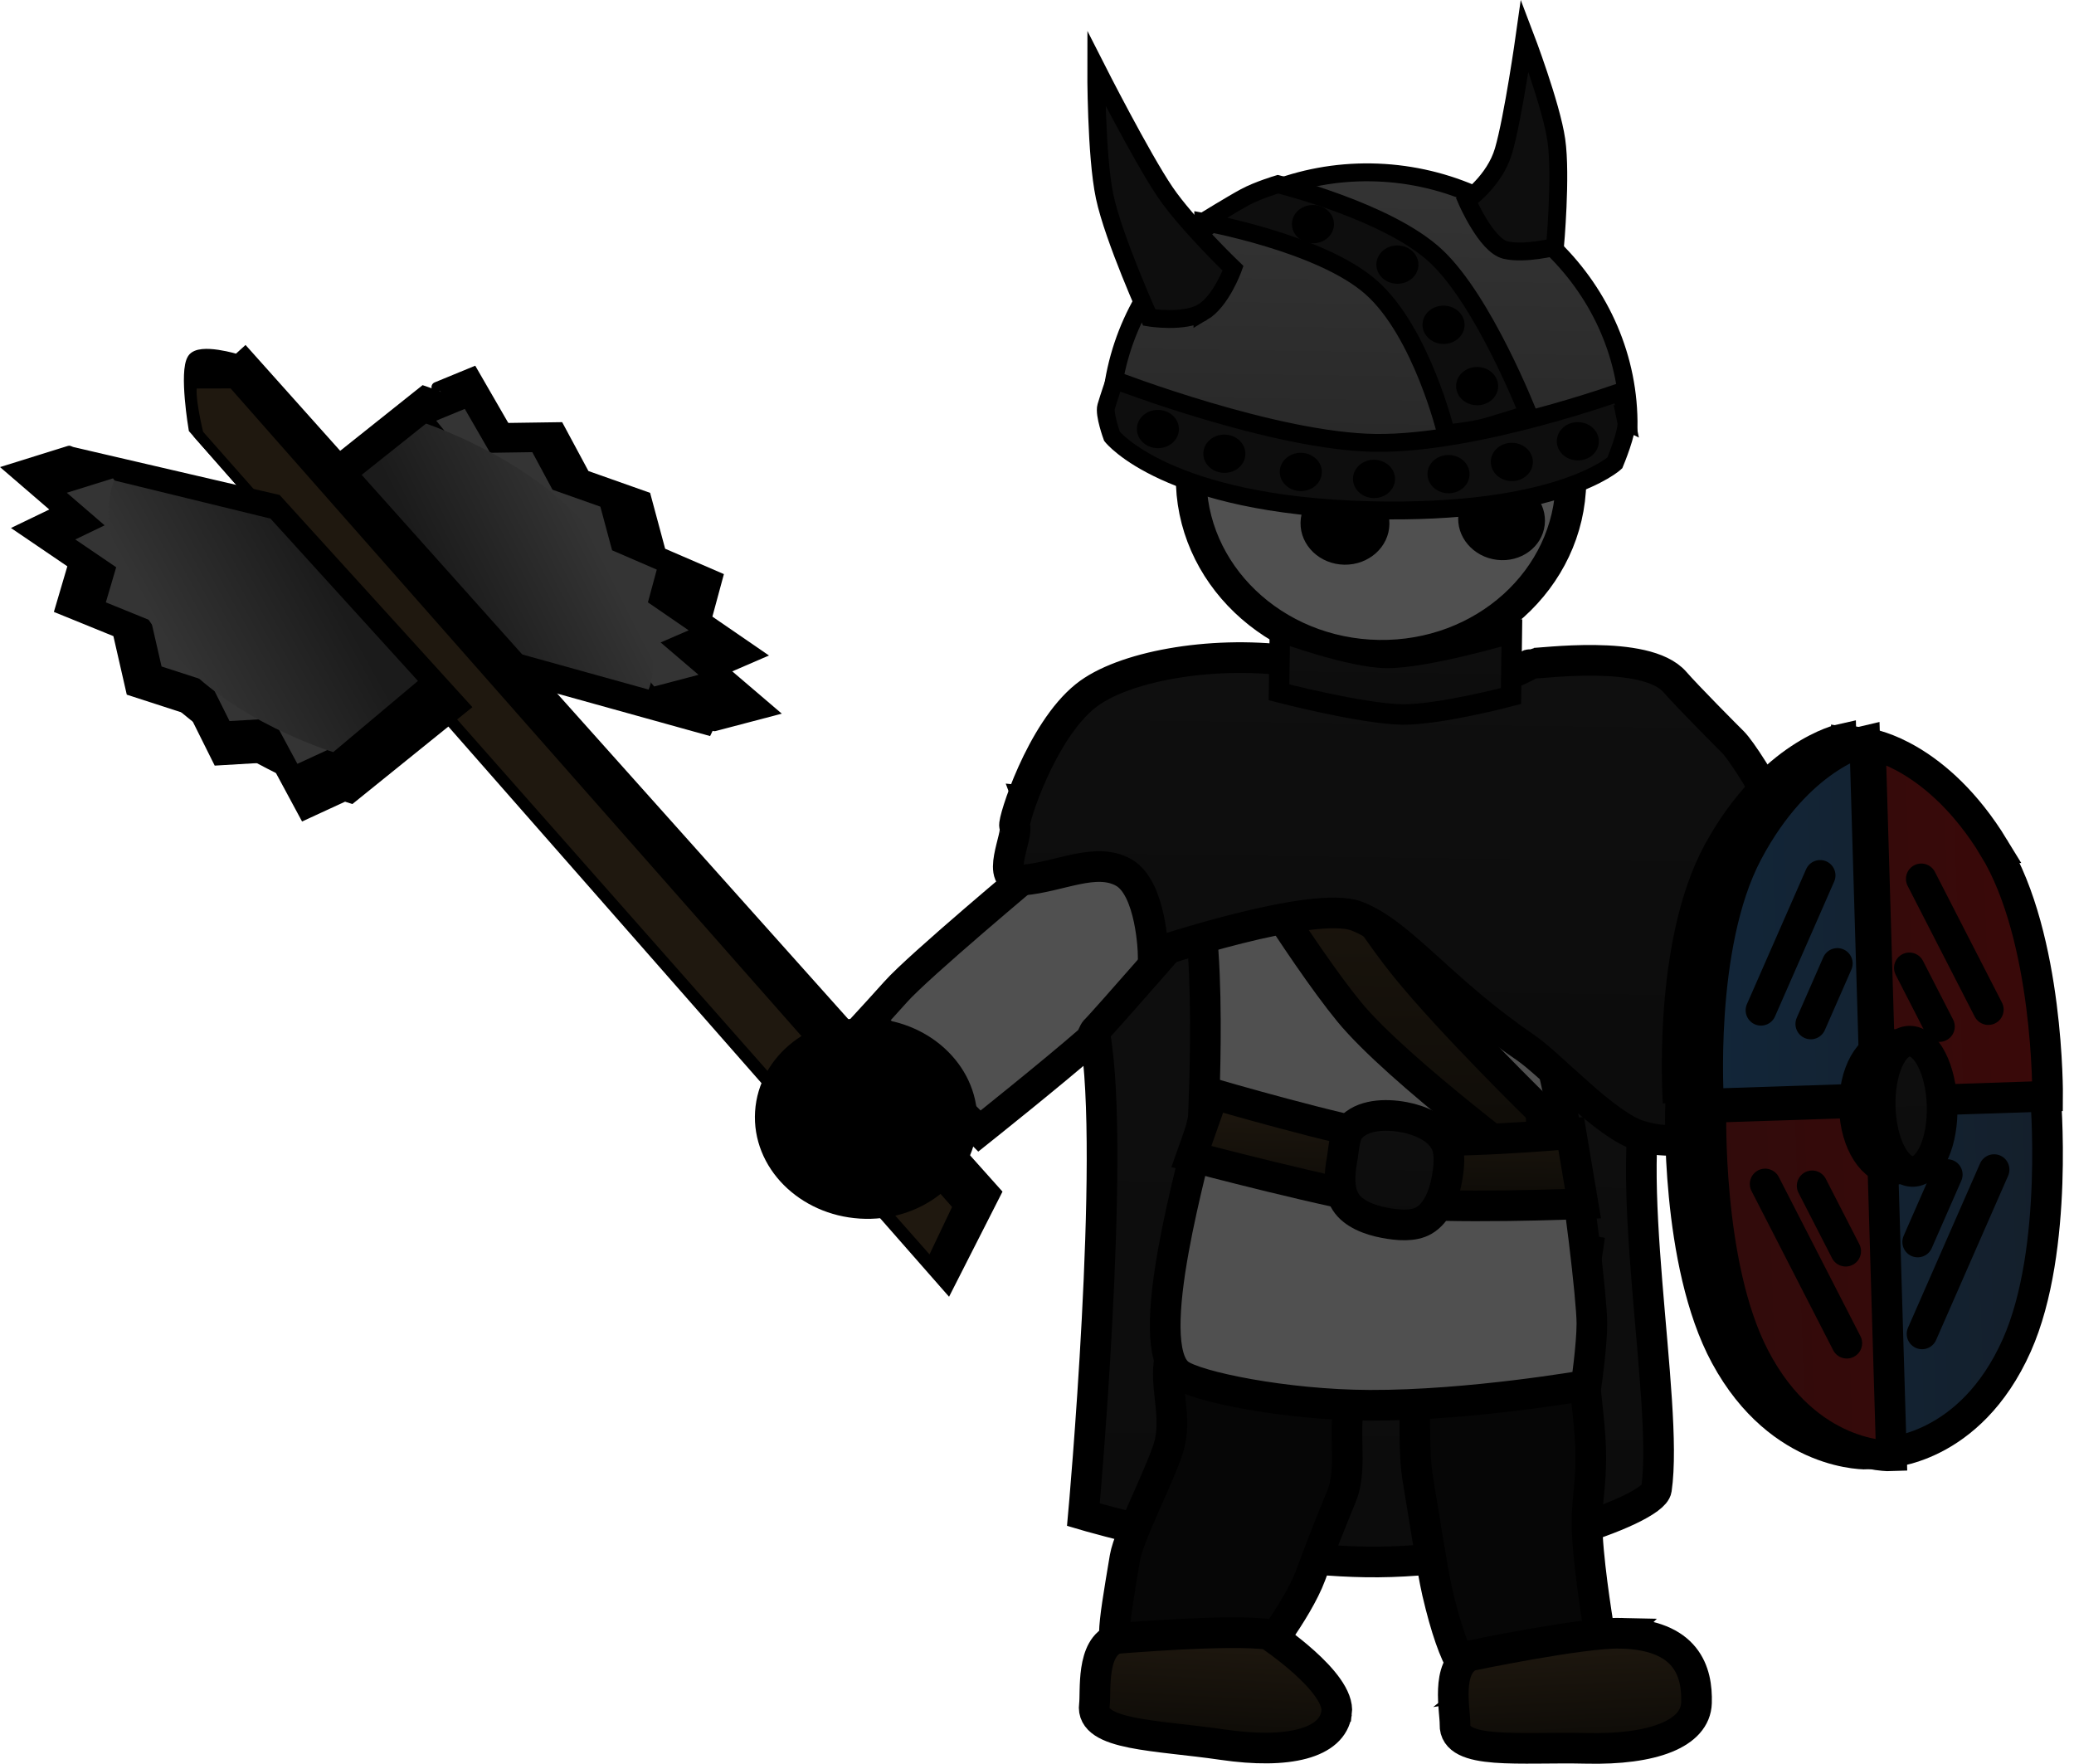 <svg version="1.1" xmlns="http://www.w3.org/2000/svg" xmlns:xlink="http://www.w3.org/1999/xlink" width="101.479" height="86.286" viewBox="0,0,101.479,86.286"><defs><linearGradient x1="252.825" y1="148.917" x2="262.701" y2="169.532" gradientUnits="userSpaceOnUse" id="color-1"><stop offset="0" stop-color="#343434"/><stop offset="1" stop-color="#0c0c0c"/></linearGradient><linearGradient x1="239.346" y1="148.847" x2="238.838" y2="185.786" gradientUnits="userSpaceOnUse" id="color-2"><stop offset="0" stop-color="#0f0f0f"/><stop offset="1" stop-color="#0c0c0c"/></linearGradient><linearGradient x1="238.876" y1="148.28" x2="238.62" y2="166.937" gradientUnits="userSpaceOnUse" id="color-3"><stop offset="0" stop-color="#1f180f"/><stop offset="1" stop-color="#0d0b07"/></linearGradient><linearGradient x1="239.042" y1="163.017" x2="238.97" y2="168.293" gradientUnits="userSpaceOnUse" id="color-4"><stop offset="0" stop-color="#1f180f"/><stop offset="1" stop-color="#0d0b07"/></linearGradient><linearGradient x1="239.38" y1="163.936" x2="239.307" y2="169.279" gradientUnits="userSpaceOnUse" id="color-5"><stop offset="0" stop-color="#0f0f0f"/><stop offset="1" stop-color="#0c0c0c"/></linearGradient><linearGradient x1="248.023" y1="189.378" x2="248.298" y2="194.971" gradientUnits="userSpaceOnUse" id="color-6"><stop offset="0" stop-color="#1f180f"/><stop offset="1" stop-color="#0d0b07"/></linearGradient><linearGradient x1="230.798" y1="189.147" x2="230.484" y2="194.738" gradientUnits="userSpaceOnUse" id="color-7"><stop offset="0" stop-color="#1f180f"/><stop offset="1" stop-color="#0d0b07"/></linearGradient><linearGradient x1="239.759" y1="141.516" x2="239.49" y2="161.121" gradientUnits="userSpaceOnUse" id="color-8"><stop offset="0" stop-color="#0f0f0f"/><stop offset="1" stop-color="#0c0c0c"/></linearGradient><linearGradient x1="254.703" y1="163.288" x2="271.224" y2="162.743" gradientUnits="userSpaceOnUse" id="color-9"><stop offset="0" stop-color="#122639"/><stop offset="1" stop-color="#141f2b"/></linearGradient><linearGradient x1="254.787" y1="163.452" x2="271.308" y2="162.907" gradientUnits="userSpaceOnUse" id="color-10"><stop offset="0" stop-color="#310b0b"/><stop offset="1" stop-color="#3a0909"/></linearGradient><linearGradient x1="263.595" y1="160.452" x2="263.777" y2="166.574" gradientUnits="userSpaceOnUse" id="color-11"><stop offset="0" stop-color="#000000"/><stop offset="1" stop-color="#0c0c0c"/></linearGradient><linearGradient x1="264.528" y1="160.296" x2="264.718" y2="166.668" gradientUnits="userSpaceOnUse" id="color-12"><stop offset="0" stop-color="#0f0f0f"/><stop offset="1" stop-color="#0c0c0c"/></linearGradient><linearGradient x1="238.195" y1="117.792" x2="237.832" y2="142.39" gradientUnits="userSpaceOnUse" id="color-13"><stop offset="0" stop-color="#343434"/><stop offset="1" stop-color="#1f1f1f"/></linearGradient><linearGradient x1="193.038" y1="138.793" x2="199.981" y2="135.287" gradientUnits="userSpaceOnUse" id="color-14"><stop offset="0" stop-color="#1b1b1b"/><stop offset="1" stop-color="#343434"/></linearGradient><linearGradient x1="186.633" y1="136.975" x2="179.357" y2="141.007" gradientUnits="userSpaceOnUse" id="color-15"><stop offset="0" stop-color="#1b1b1b"/><stop offset="1" stop-color="#343434"/></linearGradient><linearGradient x1="239.411" y1="140.233" x2="239.355" y2="144.308" gradientUnits="userSpaceOnUse" id="color-16"><stop offset="0" stop-color="#0f0f0f"/><stop offset="1" stop-color="#0c0c0c"/></linearGradient></defs><g transform="translate(-171.112,-109.36)"><g data-paper-data="{&quot;isPaintingLayer&quot;:true}" fill-rule="nonzero" stroke-linejoin="miter" stroke-miterlimit="10" stroke-dasharray="" stroke-dashoffset="0" style="mix-blend-mode: normal"><path d="M259.399,171.308c0,0 -3.089,-5.978 -4.875,-8.755c-1.576,-2.449 -5.289,-7.045 -5.289,-7.045l0.37,-9.521c0,0 7.088,6.462 9.914,10.214c2.625,3.485 6.484,11.556 6.484,11.556c0,0 -1.33,2.25 -2.435,2.845c-1.096,0.589 -4.169,0.706 -4.169,0.706z" data-paper-data="{&quot;index&quot;:null}" fill="url(#color-1)" stroke="#000000" stroke-width="1.5" stroke-linecap="butt"/><path d="M224.692,160c-0.915,-5.248 -3.243,-11.438 -3.243,-11.438l35.751,3.59c0,0 -3.389,4.693 -5.199,9.68c-1.643,4.523 0.786,16.102 0.159,20.385c-0.154,1.055 -7.586,3.66 -14.221,3.555c-6.363,-0.101 -13.817,-2.311 -13.817,-2.311c0,0 1.593,-17.593 0.57,-23.461z" fill="url(#color-2)" stroke="#000000" stroke-width="1.5" stroke-linecap="butt"/><path d="M247.976,132.927c-0.066,4.77 -4.278,8.571 -9.409,8.489c-5.131,-0.082 -9.237,-4.015 -9.172,-8.785c0.066,-4.77 4.278,-8.571 9.409,-8.489c5.131,0.082 9.237,4.015 9.172,8.785z" fill="#505050" stroke="#000000" stroke-width="1.5" stroke-linecap="butt"/><path d="M213.657,159.293c0,0 0.8,-0.87 1.28,-1.411c1.113,-1.255 6.79,-5.997 6.79,-5.997c0,0 3.502,-1.655 5.759,-1.218c2.257,0.437 2.606,2.996 2.606,2.996c0,0 -5.075,5.831 -5.376,6.094c-0.09,0.078 -0.185,0.412 -0.286,0.499c-1.873,1.632 -5.395,4.437 -5.395,4.437z" data-paper-data="{&quot;index&quot;:null}" fill="#505050" stroke="#000000" stroke-width="1.5" stroke-linecap="butt"/><path d="M243.889,191.71c-0.78,0.118 -1.604,-0.82 -2.452,-4.465c-0.259,-1.114 -0.728,-4.228 -0.935,-5.425c-0.268,-1.549 -0.091,-3.187 -0.219,-4.6c-0.283,-3.125 -0.649,-5.453 -0.649,-5.453c0,0 2.501,-1.109 4.511,-1.414c2.01,-0.305 4.639,0.171 4.639,0.171c0,0 -0.297,1.88 -0.248,4.841c0.023,1.425 0.369,3.373 0.407,4.967c0.044,1.836 -0.253,2.457 -0.161,4.152c0.103,1.902 0.593,4.774 0.593,4.774c0,0 -5.013,2.381 -5.487,2.453z" data-paper-data="{&quot;index&quot;:null}" fill="#060606" stroke="#000000" stroke-width="1.5" stroke-linecap="butt"/><path d="M232.547,190.735c0,0 -5.863,-0.207 -6.356,-0.365c-0.812,-0.261 -0.654,-1.113 -0.035,-4.814c0.19,-1.131 1.92,-4.423 2.194,-5.605c0.354,-1.529 -0.365,-3.066 0.072,-4.405c0.966,-2.964 1.535,-5.245 1.535,-5.245c0,0 2.893,0.175 4.986,0.846c2.093,0.671 4.481,2.342 4.481,2.342c0,0 -1.039,1.563 -2.17,4.268c-0.544,1.302 0.101,3.324 -0.497,4.786c-0.688,1.683 -0.93,2.3 -1.514,3.878c-0.656,1.771 -2.695,4.315 -2.695,4.315z" data-paper-data="{&quot;index&quot;:null}" fill="#060606" stroke="#000000" stroke-width="1.5" stroke-linecap="butt"/><path d="M228.866,152.149c-0.51,-0.013 -4.786,-6.794 -2.204,-8.338c4.499,-2.69 9.945,-1.151 12.126,-1.117c1.854,0.029 8.341,-1.603 12.437,1.202c1.775,1.215 -4.122,8.339 -4.177,8.597c-0.996,4.69 -0.037,8.739 0.27,10.092c0.092,0.407 0.344,1.836 0.693,3.358c0.309,1.347 0.991,6.938 0.991,8.164c0,1.08 -0.281,3.023 -0.281,3.023c0,0 -5.674,0.997 -10.596,0.979c-4.139,-0.015 -8.511,-0.917 -9.323,-1.532c-1.911,-1.449 0.783,-10.509 1.184,-12.49c0,0 0.611,-11.892 -1.119,-11.937z" fill="#505050" stroke="#000000" stroke-width="1.5" stroke-linecap="butt"/><path d="M230.778,149.399l3.465,-1.193c0,0 3.437,5.741 5.602,8.416c2.301,2.844 6.656,7.088 6.656,7.088l0.198,3.355c0,0 -7.196,-5.308 -9.572,-8.204c-2.415,-2.943 -6.35,-9.463 -6.35,-9.463z" fill="url(#color-3)" stroke="#000000" stroke-width="1.5" stroke-linecap="butt"/><path d="M230.484,162.881c0,0 6.199,1.806 8.608,2.152c2.561,0.368 8.897,-0.213 8.897,-0.213l0.577,3.429c0,0 -6.787,0.278 -9.41,-0.074c-2.666,-0.358 -9.751,-2.233 -9.751,-2.233z" fill="url(#color-4)" stroke="#000000" stroke-width="1.5" stroke-linecap="butt"/><path d="M236.772,166.117c0.089,-0.488 0.105,-1.215 0.409,-1.56c0.586,-0.665 1.696,-0.717 2.629,-0.542c0.805,0.151 1.65,0.524 2.013,1.197c0.276,0.511 0.191,1.253 0.078,1.869c-0.143,0.781 -0.481,1.615 -1.112,1.986c-0.521,0.307 -1.285,0.236 -1.926,0.116c-0.733,-0.138 -1.533,-0.436 -1.909,-1.021c-0.351,-0.545 -0.308,-1.357 -0.182,-2.045z" fill="url(#color-5)" stroke="#000000" stroke-width="1.5" stroke-linecap="butt"/><path d="M250.41,189.261c3.252,0.077 3.756,1.891 3.71,3.403c-0.046,1.511 -2.138,2.305 -5.389,2.227c-3.252,-0.077 -6.473,0.345 -6.427,-1.166c0.019,-0.632 -0.478,-2.811 0.736,-3.363c0,0 5.478,-1.145 7.37,-1.101z" data-paper-data="{&quot;index&quot;:null}" fill="url(#color-6)" stroke="#000000" stroke-width="1.5" stroke-linecap="butt"/><path d="M236.511,193.153c-0.204,1.496 -2.366,2.03 -5.589,1.557c-3.223,-0.472 -6.467,-0.445 -6.263,-1.941c0.085,-0.625 -0.179,-2.851 1.085,-3.252c0,0 5.563,-0.472 7.439,-0.197c0,0 3.533,2.336 3.329,3.832z" data-paper-data="{&quot;index&quot;:null}" fill="url(#color-7)" stroke="#000000" stroke-width="1.5" stroke-linecap="butt"/><path d="M220.754,149.759c-0.094,-0.194 1.274,-4.593 3.473,-6.353c1.785,-1.43 6.065,-2.219 9.935,-1.729c1.885,0.238 3.931,1.76 5.048,1.773c4.062,0.046 6.85,-1.647 6.872,-1.644c0.326,0.038 5.556,-0.717 6.979,0.917c0.611,0.702 2.512,2.615 2.833,2.932c0.784,0.775 4.282,6.587 3.697,8.321c-0.609,1.806 -3.514,1.074 -3.858,3.741c-0.344,2.667 0.822,6.091 -0.532,6.586c-1.356,0.496 -1.885,1.207 -3.843,0.621c-1.697,-0.507 -4.302,-3.428 -5.625,-4.33c-4.099,-2.795 -6.046,-5.572 -8.23,-6.413c-2.138,-0.822 -9.969,1.821 -9.969,1.821c0,0 -0.076,-3.191 -1.444,-3.96c-1.368,-0.769 -3.13,0.225 -4.94,0.373c-1.453,0.119 -0.17,-2.189 -0.395,-2.657z" data-paper-data="{&quot;index&quot;:null}" fill="url(#color-8)" stroke="#000000" stroke-width="1.5" stroke-linecap="butt"/><path d="M258.309,167.472c0.119,-1.986 1.941,-3.481 4.068,-3.34c2.128,0.142 3.756,1.867 3.637,3.853c-0.119,1.986 -1.941,3.481 -4.068,3.34c-2.128,-0.142 -3.756,-1.867 -3.637,-3.853z" fill="#000000" stroke="#000000" stroke-width="1.5" stroke-linecap="butt"/><g stroke="#000000" stroke-width="1.5"><g fill="#000000" stroke-linecap="round"><path d="M253.221,163.295l17.152,-0.566c0,0 0.718,7.651 -1.467,12.351c-2.399,5.161 -6.676,5.26 -6.676,5.26l-1.035,-34.816c0,0 -3.371,0.731 -5.982,5.46c-2.537,4.594 -1.991,12.311 -1.991,12.311z"/><path d="M267.773,150.736c-2.887,-4.547 -6.295,-5.055 -6.295,-5.055l1.035,34.816c0,0 -4.274,0.183 -6.975,-4.809c-2.46,-4.547 -2.199,-12.23 -2.199,-12.23l17.152,-0.566c0,0 0.087,-7.738 -2.718,-12.156z" data-paper-data="{&quot;index&quot;:null}"/></g><g stroke-linecap="round"><path d="M254.717,163.371l16.468,-0.544c0,0 0.698,7.652 -1.394,12.349c-2.297,5.157 -6.404,5.251 -6.404,5.251l-1.035,-34.816c0,0 -3.236,0.727 -5.738,5.452c-2.431,4.59 -1.897,12.308 -1.897,12.308z" fill="url(#color-9)"/><path d="M264.943,170.12l1.447,-3.299" fill="none"/><path d="M261.011,156.493l-1.299,2.961" fill="none"/><path d="M268.681,166.579l-3.525,8.037" fill="none"/><path d="M257.275,158.784l2.895,-6.599" fill="none"/><path d="M268.675,150.831c-2.778,-4.551 -6.051,-5.063 -6.051,-5.063l1.035,34.816c0,0 -4.104,0.177 -6.703,-4.818c-2.367,-4.55 -2.125,-12.232 -2.125,-12.232l16.468,-0.544c0,0 0.074,-7.738 -2.625,-12.159z" data-paper-data="{&quot;index&quot;:null}" fill="url(#color-10)"/><path d="M261.42,170.57l-1.641,-3.197" data-paper-data="{&quot;index&quot;:null}" fill="none"/><path d="M266.007,159.58l-1.472,-2.87" data-paper-data="{&quot;index&quot;:null}" fill="none"/><path d="M261.475,175.071l-3.996,-7.789" data-paper-data="{&quot;index&quot;:null}" fill="none"/><path d="M265.118,152.356l3.281,6.395" data-paper-data="{&quot;index&quot;:null}" fill="none"/></g><path d="M265.523,163.452c0.05,1.691 -0.732,3.088 -1.746,3.122c-1.015,0.033 -1.878,-1.31 -1.928,-3c-0.05,-1.691 0.732,-3.088 1.746,-3.122c1.015,-0.033 1.878,1.31 1.928,3z" fill="url(#color-11)" stroke-linecap="butt"/><path d="M263.109,163.532c-0.052,-1.76 0.583,-3.208 1.419,-3.236c0.836,-0.028 1.557,1.376 1.609,3.136c0.052,1.76 -0.583,3.208 -1.419,3.236c-0.836,0.028 -1.557,-1.376 -1.609,-3.136z" fill="url(#color-12)" stroke-linecap="butt"/></g><path d="M242.472,134.53c0.126,-1.083 1.174,-1.846 2.339,-1.704c1.166,0.142 2.008,1.135 1.882,2.218c-0.126,1.083 -1.174,1.846 -2.339,1.704c-1.166,-0.142 -2.008,-1.135 -1.882,-2.218z" fill="#000000" stroke="#000000" stroke-width="0" stroke-linecap="butt"/><path d="M234.746,134.932c0.016,-1.116 1.003,-2.006 2.204,-1.988c1.201,0.018 2.161,0.938 2.145,2.054c-0.016,1.116 -1.003,2.006 -2.204,1.988c-1.201,-0.018 -2.161,-0.938 -2.145,-2.054z" fill="#000000" stroke="#000000" stroke-width="0" stroke-linecap="butt"/><g stroke-width="0.875"><path d="M225.44,129.905c0.1,-6.793 5.811,-12.216 12.755,-12.113c6.944,0.103 12.702,5.696 12.601,12.488c0,0 -2.659,2.971 -8.106,3.585c-7.047,0.794 -17.294,-0.984 -17.25,-3.96z" fill="url(#color-13)" stroke="#000000" stroke-linecap="butt"/><path d="M250.683,129.968c0.1,0.466 -0.56,2.04 -0.56,2.04c0,0 -2.751,2.546 -12.038,2.31c-9.904,-0.252 -12.563,-3.61 -12.563,-3.61c0,0 -0.396,-1.078 -0.285,-1.46c0.131,-0.447 0.423,-1.298 0.423,-1.298c0,0 7.848,3.027 12.787,3.077c4.938,0.05 12.042,-2.527 12.042,-2.527c0,0 0.098,1.021 0.194,1.468z" fill="#0e0e0e" stroke="#000000" stroke-linecap="round"/><path d="M229.986,120.215c0,0 1.433,-0.883 2.051,-1.215c0.631,-0.339 1.6,-0.629 1.6,-0.629c0,0 5.372,1.317 7.729,3.511c2.358,2.194 4.52,7.73 4.52,7.73c0,0 -1.546,0.492 -2.067,0.637c-0.666,0.185 -1.946,0.32 -1.946,0.32c0,0 -1.197,-4.963 -3.668,-7.148c-2.47,-2.185 -8.219,-3.207 -8.219,-3.207z" fill="#0e0e0e" stroke="#000000" stroke-linecap="round"/><path d="M229.947,124.637c-0.917,0.538 -2.604,0.256 -2.604,0.256c0,0 -1.744,-3.862 -2.179,-5.908c-0.429,-2.021 -0.414,-6.294 -0.414,-6.294c0,0 2.225,4.385 3.385,6.084c1.062,1.554 3.309,3.713 3.309,3.713c0,0 -0.58,1.612 -1.497,2.15z" fill="#0e0e0e" stroke="#000000" stroke-linecap="butt"/><path d="M242.883,119.167c0,0 1.365,-0.949 1.797,-2.433c0.472,-1.622 1.037,-5.633 1.037,-5.633c0,0 1.301,3.408 1.546,5.12c0.248,1.733 -0.067,5.216 -0.067,5.216c0,0 -1.479,0.376 -2.42,0.157c-0.94,-0.219 -1.894,-2.426 -1.894,-2.426z" data-paper-data="{&quot;index&quot;:null}" fill="#0e0e0e" stroke="#000000" stroke-linecap="butt"/><path d="M244.056,131.944c0.008,-0.517 0.475,-0.93 1.043,-0.921c0.568,0.008 1.023,0.434 1.015,0.952c-0.008,0.517 -0.475,0.93 -1.043,0.921c-0.568,-0.008 -1.023,-0.434 -1.015,-0.952z" fill="#000000" stroke="none" stroke-linecap="butt"/><path d="M247.285,130.933c0.008,-0.517 0.475,-0.93 1.043,-0.921c0.568,0.008 1.023,0.434 1.015,0.952c-0.008,0.517 -0.475,0.93 -1.043,0.921c-0.568,-0.008 -1.023,-0.434 -1.015,-0.952z" fill="#000000" stroke="none" stroke-linecap="butt"/><path d="M240.958,132.54c0.008,-0.517 0.475,-0.93 1.043,-0.921c0.568,0.008 1.023,0.434 1.015,0.952c-0.008,0.517 -0.475,0.93 -1.043,0.921c-0.568,-0.008 -1.023,-0.434 -1.015,-0.952z" fill="#000000" stroke="none" stroke-linecap="butt"/><path d="M237.312,132.774c0.008,-0.517 0.475,-0.93 1.043,-0.921c0.568,0.008 1.023,0.434 1.015,0.952c-0.008,0.517 -0.475,0.93 -1.043,0.921c-0.568,-0.008 -1.023,-0.434 -1.015,-0.952z" fill="#000000" stroke="none" stroke-linecap="butt"/><path d="M233.73,132.433c0.008,-0.517 0.475,-0.93 1.043,-0.921c0.568,0.008 1.023,0.434 1.015,0.952c-0.008,0.517 -0.475,0.93 -1.043,0.921c-0.568,-0.008 -1.023,-0.434 -1.015,-0.952z" fill="#000000" stroke="none" stroke-linecap="butt"/><path d="M229.99,131.542c0.008,-0.517 0.475,-0.93 1.043,-0.921c0.568,0.008 1.023,0.434 1.015,0.952c-0.008,0.517 -0.475,0.93 -1.043,0.921c-0.568,-0.008 -1.023,-0.434 -1.015,-0.952z" fill="#000000" stroke="none" stroke-linecap="butt"/><path d="M226.738,130.334c0.008,-0.517 0.475,-0.93 1.043,-0.921c0.568,0.008 1.023,0.434 1.015,0.952c-0.008,0.517 -0.475,0.93 -1.043,0.921c-0.568,-0.008 -1.023,-0.434 -1.015,-0.952z" fill="#000000" stroke="none" stroke-linecap="butt"/><path d="M242.358,128.234c0.008,-0.517 0.475,-0.93 1.043,-0.921c0.568,0.008 1.023,0.434 1.015,0.952c-0.008,0.517 -0.475,0.93 -1.043,0.921c-0.568,-0.008 -1.023,-0.434 -1.015,-0.952z" fill="#000000" stroke="none" stroke-linecap="butt"/><path d="M240.714,125.234c0.008,-0.517 0.475,-0.93 1.043,-0.921c0.568,0.008 1.023,0.434 1.015,0.952c-0.008,0.517 -0.475,0.93 -1.043,0.921c-0.568,-0.008 -1.023,-0.434 -1.015,-0.952z" fill="#000000" stroke="none" stroke-linecap="butt"/><path d="M238.457,122.29c0.008,-0.517 0.475,-0.93 1.043,-0.921c0.568,0.008 1.023,0.434 1.015,0.952c-0.008,0.517 -0.475,0.93 -1.043,0.921c-0.568,-0.008 -1.023,-0.434 -1.015,-0.952z" fill="#000000" stroke="none" stroke-linecap="butt"/><path d="M234.325,120.31c0.008,-0.517 0.475,-0.93 1.043,-0.921c0.568,0.008 1.023,0.434 1.015,0.952c-0.008,0.517 -0.475,0.93 -1.043,0.921c-0.568,-0.008 -1.023,-0.434 -1.015,-0.952z" fill="#000000" stroke="none" stroke-linecap="butt"/></g><g stroke="#000000"><g data-paper-data="{&quot;index&quot;:null}" stroke-linecap="round"><path d="M192.474,128.299l1.784,-0.734l1.581,2.738l2.631,-0.038l1.259,2.342l2.985,1.056l0.733,2.723l2.787,1.204l-0.553,2.042l2.542,1.746l-1.749,0.756l2.365,2.019l-2.77,0.728" data-paper-data="{&quot;index&quot;:null}" fill="#000000" stroke-width="0.5"/><path d="M191.839,128.482c0,0 6.266,2.083 9.889,6.253c5.806,6.684 3.997,10.339 3.997,10.339l-9.57,-2.659l-9.304,-9.958z" data-paper-data="{&quot;index&quot;:null}" fill="#000000" stroke-width="0.5"/><path d="M199.014,136.842l2.736,-1.034" data-paper-data="{&quot;index&quot;:null}" fill="#000000" stroke-width="0.5"/><path d="M198.736,132.477l-1.852,0.887" data-paper-data="{&quot;index&quot;:null}" fill="#000000" stroke-width="0.5"/><path d="M192.455,129.94l1.399,-0.576l1.24,2.147l2.064,-0.03l0.988,1.837l2.341,0.828l0.575,2.136l2.186,0.944l-0.434,1.602l1.994,1.369l-1.372,0.593l1.855,1.583l-2.172,0.571" data-paper-data="{&quot;index&quot;:null}" fill="#343434" stroke-width="0"/><path d="M191.957,130.083c0,0 4.914,1.633 7.755,4.904c4.553,5.242 3.135,8.108 3.135,8.108l-7.505,-2.085l-7.297,-7.81z" data-paper-data="{&quot;index&quot;:null}" fill="url(#color-14)" stroke-width="0"/><path d="M198.185,133.791l-1.453,0.696" data-paper-data="{&quot;index&quot;:null}" fill="#585858" stroke-width="0"/></g><path d="M183.108,126.591l36.755,41.104l-2.37,4.662l-36.905,-42.021c0,0 -0.472,-2.791 -0.059,-3.424c0.354,-0.543 2.196,0.027 2.196,0.027z" data-paper-data="{&quot;index&quot;:null}" fill="#000000" stroke-width="0.5" stroke-linecap="butt"/><path d="M182.508,128.112l35.484,40.253l-1.337,2.81l-35.834,-40.573c0,0 -0.523,-2.099 -0.271,-2.485z" data-paper-data="{&quot;index&quot;:null}" fill="#1f180f" stroke-width="0.5" stroke-linecap="butt"/><g data-paper-data="{&quot;index&quot;:null}" stroke-linecap="round"><path d="M187.863,148.365l-1.863,0.859l-1.524,-2.829l-2.709,0.161l-1.208,-2.424l-3.032,-0.982l-0.652,-2.852l-2.823,-1.148l0.646,-2.189l-2.551,-1.734l1.829,-0.881l-2.358,-2.031l2.878,-0.898" data-paper-data="{&quot;index&quot;:null}" fill="#000000" stroke-width="0.5"/><path d="M188.301,148.417c0,0 -6.37,-1.92 -9.942,-6.174c-5.724,-6.817 -3.725,-10.772 -3.725,-10.772l10.027,2.33l9.201,10.126z" data-paper-data="{&quot;index&quot;:null}" fill="#000000" stroke-width="0.5"/><path d="M181.454,139.612l-2.854,1.22" data-paper-data="{&quot;index&quot;:null}" fill="#000000" stroke-width="0.5"/><path d="M181.576,144.225l1.939,-1.025" data-paper-data="{&quot;index&quot;:null}" fill="#000000" stroke-width="0.5"/><path d="M187.124,146.054l-1.461,0.674l-1.195,-2.218l-2.125,0.126l-0.948,-1.901l-2.378,-0.77l-0.512,-2.237l-2.214,-0.9l0.506,-1.717l-2,-1.36l1.434,-0.691l-1.849,-1.593l2.257,-0.704" data-paper-data="{&quot;index&quot;:null}" fill="#343434" stroke-width="0"/><path d="M187.419,146.154c0,0 -4.996,-1.506 -7.797,-4.842c-4.489,-5.346 -2.921,-8.448 -2.921,-8.448l7.645,1.866l7.216,7.942z" data-paper-data="{&quot;index&quot;:null}" fill="url(#color-15)" stroke-width="0"/><path d="M182.193,142.807l1.521,-0.804" data-paper-data="{&quot;index&quot;:null}" fill="#585858" stroke-width="0"/></g></g><path d="M208.806,163.782c0.145,-2.292 2.359,-4.017 4.945,-3.853c2.586,0.163 4.565,2.154 4.42,4.445c-0.145,2.292 -2.359,4.017 -4.945,3.853c-2.586,-0.163 -4.565,-2.154 -4.42,-4.445z" fill="#000000" stroke="#000000" stroke-width="1.5" stroke-linecap="butt"/><path d="M233.734,140.266c0,0 3.452,1.273 5.232,1.282c1.982,0.01 6.12,-1.225 6.12,-1.225l-0.042,3.087c0,0 -3.524,0.932 -5.326,0.903c-1.968,-0.031 -6.025,-1.084 -6.025,-1.084z" fill="url(#color-16)" stroke="#000000" stroke-width="1" stroke-linecap="butt"/></g></g></svg>
